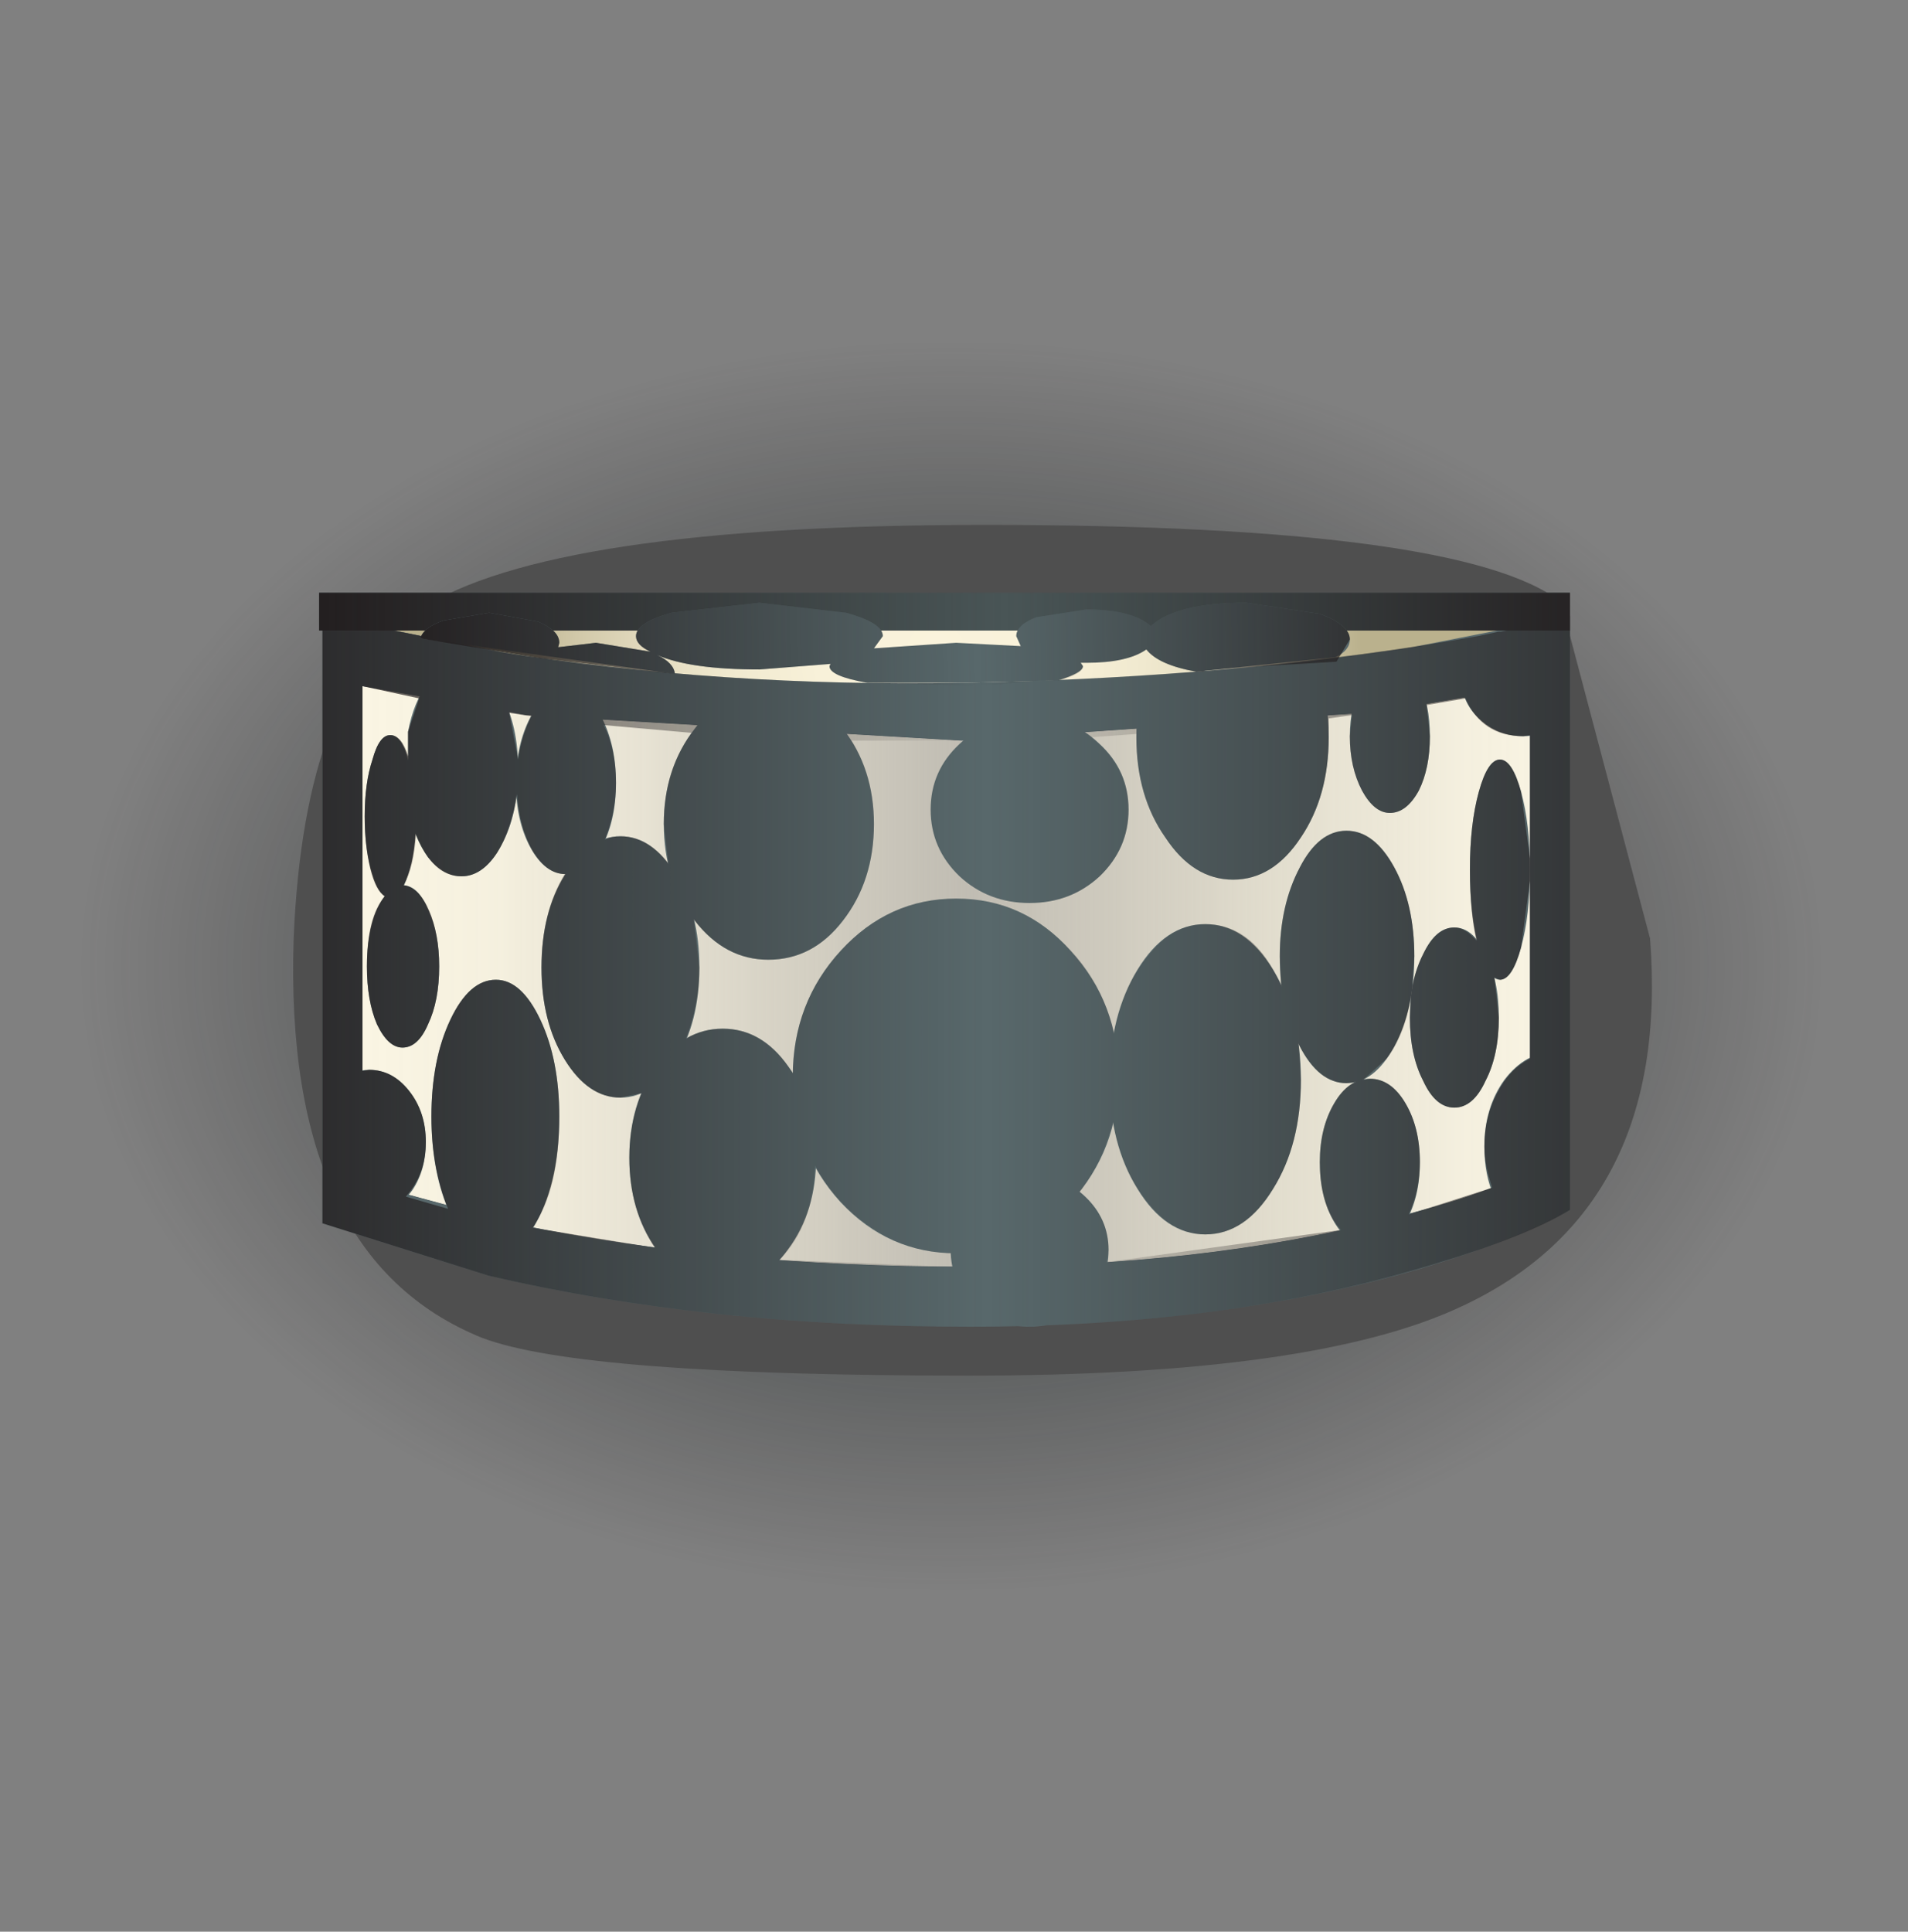 <?xml version="1.0" encoding="UTF-8" standalone="no"?>
<svg xmlns:xlink="http://www.w3.org/1999/xlink" height="86.85px" width="85.8px" xmlns="http://www.w3.org/2000/svg">
  <rect width="100%" height="100%" fill="#808080" stroke="none"/>
  <g transform="matrix(1.0, 0.0, 0.0, 1.0, 0.0, 0.0)">
    <use height="17.25" transform="matrix(0.0, 1.307, -4.973, 0.0, 85.788, -0.019)" width="66.45" xlink:href="#sprite0"/>
    <use height="12.95" transform="matrix(0.0, 1.414, -4.71, 0.0, 74.2, 23.6)" width="27.05" xlink:href="#sprite1"/>
    <use height="33.0" transform="matrix(1.0, 0.0, 0.0, 1.0, 14.35, 26.65)" width="56.25" xlink:href="#shape2"/>
  </g>
  <defs>
    <g id="sprite0" transform="matrix(1.0, 0.0, 0.0, 1.0, -6.45, 0.45)">
      <use height="17.25" transform="matrix(1.0, 0.0, 0.0, 1.0, 6.45, -0.45)" width="66.45" xlink:href="#shape0"/>
    </g>
    <g id="shape0" transform="matrix(1.0, 0.0, 0.0, 1.0, -6.45, 0.45)">
      <path d="M63.2 14.3 Q53.45 16.8 39.7 16.8 25.9 16.8 16.2 14.3 6.45 11.8 6.45 8.2 6.45 4.7 16.2 2.1 25.9 -0.45 39.7 -0.45 53.5 -0.45 63.2 2.1 72.9 4.7 72.9 8.2 72.9 11.8 63.2 14.3" fill="url(#gradient0)" fill-rule="evenodd" stroke="none"/>
    </g>
    <radialGradient cx="0" cy="0" gradientTransform="matrix(0.03, 0.0, 0.0, -0.011, 39.7, 8.2)" gradientUnits="userSpaceOnUse" id="gradient0" r="819.2" spreadMethod="pad">
      <stop offset="0.0" stop-color="#001f20" stop-opacity="0.851"/>
      <stop offset="0.875" stop-color="#231f20" stop-opacity="0.0"/>
    </radialGradient>
    <g id="sprite1" transform="matrix(1.0, 0.0, 0.0, 1.0, 0.0, 0.0)">
      <use height="12.95" transform="matrix(1.0, 0.0, 0.0, 1.0, 0.0, 0.0)" width="27.05" xlink:href="#shape1"/>
    </g>
    <g id="shape1" transform="matrix(1.0, 0.0, 0.0, 1.0, 0.0, 0.0)">
      <path d="M27.05 6.5 Q27.05 10.2 25.85 11.15 23.3 13.05 13.15 12.95 5.1 12.85 2.7 11.75 0.0 10.5 0.0 6.35 0.0 1.8 2.45 0.85 L13.15 0.0 Q21.75 -0.2 24.85 1.8 27.05 3.2 27.05 6.5" fill="#4f4f4f" fill-rule="evenodd" stroke="none"/>
    </g>
    <g id="shape2" transform="matrix(1.0, 0.0, 0.0, 1.0, -14.35, -26.65)">
      <path d="M41.5 31.0 Q33.6 31.15 23.25 29.45 L14.5 27.7 69.7 27.7 Q68.15 28.45 63.8 29.25 55.2 30.8 41.5 31.0" fill="url(#gradient1)" fill-rule="evenodd" stroke="none"/>
      <path d="M16.3 30.85 L23.65 32.15 43.25 33.3 62.1 32.0 68.8 30.85 68.8 52.65 Q66.7 53.75 62.45 54.8 54.05 56.95 43.5 56.95 32.45 56.95 23.3 55.05 L16.3 53.15 16.3 30.85" fill="#eaeaea" fill-rule="evenodd" stroke="none"/>
      <path d="M16.3 30.85 L23.65 32.15 43.25 33.3 62.1 32.0 68.8 30.85 68.8 52.65 Q66.7 53.75 62.45 54.8 54.05 56.95 43.5 56.95 32.45 56.95 23.3 55.05 L16.3 53.15 16.3 30.85" fill="url(#gradient2)" fill-rule="evenodd" stroke="none"/>
      <path d="M23.65 32.15 L16.3 30.85 16.3 53.15 23.3 55.05 Q32.45 56.95 43.5 56.95 54.05 56.95 62.45 54.8 66.7 53.75 68.8 52.65 L68.8 30.85 62.1 32.0 43.25 33.3 23.65 32.15 M21.95 57.35 L14.5 55.0 14.5 27.7 22.4 29.3 Q32.45 30.9 43.3 30.7 54.2 30.5 63.5 29.1 L70.6 27.7 70.6 54.4 Q68.35 55.7 63.85 57.05 54.85 59.65 43.6 59.65 31.8 59.65 21.95 57.35" fill="#58686b" fill-rule="evenodd" stroke="none"/>
      <path d="M36.7 52.05 Q36.7 54.45 35.45 56.15 34.25 57.85 32.5 57.85 30.75 57.85 29.5 56.15 28.3 54.45 28.3 52.05 28.3 49.65 29.5 47.95 30.75 46.25 32.5 46.25 34.25 46.25 35.45 47.95 36.7 49.65 36.7 52.05" fill="#58686b" fill-rule="evenodd" stroke="none"/>
      <path d="M58.5 48.55 Q58.5 51.45 57.25 53.45 56.0 55.5 54.2 55.5 52.4 55.5 51.15 53.45 49.9 51.45 49.9 48.55 49.9 45.65 51.15 43.6 52.4 41.55 54.2 41.55 56.0 41.55 57.25 43.6 58.5 45.65 58.5 48.55" fill="#58686b" fill-rule="evenodd" stroke="none"/>
      <path d="M31.45 43.5 Q31.45 45.95 30.4 47.65 29.35 49.35 27.9 49.35 26.45 49.35 25.4 47.65 24.35 45.95 24.35 43.5 24.35 41.05 25.4 39.35 26.45 37.6 27.9 37.6 29.35 37.6 30.4 39.35 31.45 41.05 31.45 43.5" fill="#58686b" fill-rule="evenodd" stroke="none"/>
      <path d="M49.85 56.2 Q49.85 57.65 48.8 58.65 47.75 59.65 46.3 59.65 44.85 59.65 43.8 58.65 42.75 57.65 42.75 56.2 42.75 54.8 43.8 53.8 44.85 52.8 46.3 52.8 47.75 52.8 48.8 53.8 49.85 54.8 49.85 56.2" fill="#58686b" fill-rule="evenodd" stroke="none"/>
      <path d="M50.75 36.4 Q50.75 38.15 49.45 39.4 48.15 40.6 46.3 40.6 44.45 40.6 43.15 39.4 41.85 38.15 41.85 36.4 41.85 34.65 43.15 33.45 44.45 32.2 46.3 32.2 48.15 32.2 49.45 33.45 50.75 34.65 50.75 36.4" fill="#58686b" fill-rule="evenodd" stroke="none"/>
      <path d="M63.6 43.0 Q63.6 45.35 62.7 47.05 61.8 48.7 60.55 48.7 59.3 48.7 58.45 47.05 57.55 45.35 57.55 43.0 57.55 40.7 58.45 39.0 59.3 37.35 60.55 37.35 61.8 37.35 62.7 39.0 63.6 40.65 63.6 43.0" fill="#58686b" fill-rule="evenodd" stroke="none"/>
      <path d="M64.3 33.1 Q64.3 34.55 63.8 35.55 63.25 36.55 62.5 36.55 61.8 36.55 61.25 35.55 60.7 34.5 60.7 33.1 60.7 31.7 61.25 30.65 61.8 29.65 62.5 29.65 63.25 29.65 63.8 30.65 64.3 31.65 64.3 33.1" fill="#58686b" fill-rule="evenodd" stroke="none"/>
      <path d="M63.85 52.25 Q63.85 53.85 63.2 54.95 62.55 56.05 61.6 56.05 60.65 56.05 60.0 54.95 59.35 53.85 59.35 52.25 59.35 50.7 60.0 49.6 60.65 48.5 61.6 48.5 62.55 48.5 63.2 49.6 63.85 50.7 63.85 52.25" fill="#58686b" fill-rule="evenodd" stroke="none"/>
      <path d="M67.4 45.75 Q67.4 47.45 66.8 48.6 66.25 49.8 65.4 49.8 64.55 49.8 64.0 48.6 63.4 47.45 63.4 45.75 63.4 44.05 64.0 42.9 64.55 41.7 65.4 41.7 66.25 41.7 66.8 42.9 67.4 44.05 67.4 45.75" fill="#58686b" fill-rule="evenodd" stroke="none"/>
      <path d="M70.55 47.4 L70.55 53.9 68.5 55.3 Q66.75 54.15 66.75 51.55 66.75 49.8 67.65 48.55 68.6 47.3 69.9 47.3 L70.55 47.4" fill="#58686b" fill-rule="evenodd" stroke="none"/>
      <path d="M70.6 28.7 L70.6 32.15 Q69.75 33.1 68.5 33.1 67.35 33.1 66.5 32.3 65.7 31.55 65.7 30.4 65.7 29.35 66.45 28.6 L69.6 27.95 70.6 28.7" fill="#58686b" fill-rule="evenodd" stroke="none"/>
      <path d="M23.3 34.6 Q23.3 36.6 22.55 38.0 21.8 39.4 20.75 39.4 19.95 39.4 19.25 38.55 18.6 37.65 18.35 36.3 L18.35 32.9 Q18.6 31.55 19.25 30.7 19.95 29.85 20.75 29.85 21.8 29.85 22.55 31.25 23.3 32.6 23.3 34.6" fill="#58686b" fill-rule="evenodd" stroke="none"/>
      <path d="M19.15 51.35 Q19.15 52.6 18.55 53.5 17.9 54.4 17.0 54.55 L15.4 53.75 15.4 48.55 Q15.95 48.1 16.6 48.1 17.65 48.1 18.4 49.05 19.15 50.0 19.15 51.35" fill="#58686b" fill-rule="evenodd" stroke="none"/>
      <path d="M27.7 35.2 Q27.7 36.9 27.05 38.1 26.4 39.3 25.45 39.3 24.5 39.3 23.85 38.1 23.2 36.9 23.2 35.2 23.2 33.5 23.85 32.25 24.5 31.05 25.45 31.05 26.4 31.05 27.05 32.25 27.7 33.5 27.7 35.2" fill="#58686b" fill-rule="evenodd" stroke="none"/>
      <path d="M19.75 43.45 Q19.75 45.0 19.25 46.05 18.8 47.1 18.1 47.1 17.45 47.1 16.95 46.05 16.5 45.0 16.5 43.45 16.5 41.95 16.95 40.9 17.45 39.8 18.1 39.8 18.8 39.8 19.25 40.9 19.75 41.95 19.75 43.45" fill="#58686b" fill-rule="evenodd" stroke="none"/>
      <path d="M18.7 36.7 Q18.7 38.25 18.35 39.3 18.05 40.35 17.55 40.35 17.05 40.35 16.75 39.3 16.4 38.25 16.4 36.7 16.4 35.2 16.75 34.15 17.05 33.05 17.55 33.05 18.05 33.05 18.35 34.15 18.7 35.2 18.7 36.7" fill="#58686b" fill-rule="evenodd" stroke="none"/>
      <path d="M25.15 50.2 Q25.15 52.75 24.3 54.6 23.45 56.4 22.3 56.4 21.1 56.4 20.25 54.6 19.4 52.75 19.4 50.2 19.4 47.65 20.25 45.85 21.1 44.05 22.3 44.05 23.45 44.05 24.3 45.85 25.15 47.65 25.15 50.2" fill="#58686b" fill-rule="evenodd" stroke="none"/>
      <path d="M51.1 33.15 Q51.1 31.8 51.4 30.65 L59.15 29.8 Q59.75 31.3 59.75 33.15 59.75 35.8 58.5 37.65 57.25 39.55 55.45 39.55 53.65 39.55 52.4 37.65 51.1 35.8 51.1 33.15" fill="#58686b" fill-rule="evenodd" stroke="none"/>
      <path d="M37.8 42.75 Q39.95 40.4 43.0 40.4 46.05 40.4 48.15 42.75 50.3 45.1 50.3 48.4 50.3 51.7 48.15 54.05 46.05 56.35 43.0 56.35 39.95 56.35 37.8 54.05 35.65 51.7 35.65 48.4 35.65 45.1 37.8 42.75" fill="#58686b" fill-rule="evenodd" stroke="none"/>
      <path d="M68.8 39.1 Q68.8 41.15 68.4 42.6 68.0 44.05 67.45 44.05 66.9 44.05 66.5 42.6 66.1 41.15 66.1 39.1 66.1 37.05 66.5 35.6 66.9 34.15 67.45 34.15 68.0 34.15 68.4 35.6 68.8 37.05 68.8 39.1" fill="#58686b" fill-rule="evenodd" stroke="none"/>
      <path d="M39.3 37.05 Q39.3 39.6 37.9 41.4 36.55 43.15 34.55 43.15 32.6 43.15 31.25 41.4 29.85 39.6 29.85 37.05 29.85 34.55 31.25 32.75 32.6 30.95 34.55 30.95 36.55 30.95 37.9 32.75 39.3 34.55 39.3 37.05" fill="#58686b" fill-rule="evenodd" stroke="none"/>
      <path d="M60.95 48.65 L60.55 48.7 Q59.3 48.7 58.4 46.95 L58.5 48.55 Q58.5 51.45 57.25 53.45 56.0 55.5 54.2 55.5 52.75 55.5 51.6 54.05 50.45 52.65 50.05 50.45 49.55 52.3 48.55 53.6 49.85 54.65 49.85 56.2 L49.75 56.75 60.3 55.3 Q59.35 54.25 59.35 52.25 59.35 50.7 60.0 49.6 60.4 48.9 60.95 48.65 M68.8 39.6 L68.4 42.6 Q68.0 44.05 67.45 44.05 L67.2 43.95 67.4 45.75 Q67.4 47.45 66.8 48.6 66.25 49.8 65.4 49.8 64.55 49.8 64.0 48.6 63.4 47.45 63.4 45.75 L63.45 44.85 Q63.15 46.55 62.35 47.6 L61.3 48.55 61.6 48.5 Q62.55 48.5 63.2 49.6 63.85 50.7 63.85 52.25 63.85 53.5 63.35 54.6 L67.1 53.4 Q66.75 52.35 66.75 51.55 66.75 50.2 67.35 49.1 67.9 48.05 68.8 47.6 L68.8 39.6 M36.65 52.4 Q36.6 55.05 35.05 56.65 L42.85 56.95 42.75 56.35 Q40.85 56.3 39.2 55.2 37.6 54.15 36.65 52.4 M21.95 57.35 L14.5 55.0 14.5 27.7 22.4 29.3 Q32.45 30.9 43.3 30.7 56.1 30.45 66.45 28.6 L67.4 28.4 67.5 28.4 68.95 28.1 69.05 28.05 70.6 27.7 70.6 54.4 Q68.6 55.6 64.6 56.8 56.55 59.3 46.55 59.6 L46.3 59.65 46.15 59.6 43.6 59.65 Q31.8 59.65 21.95 57.35 M31.45 43.5 Q31.45 45.15 30.85 46.7 31.6 46.25 32.5 46.25 34.4 46.25 35.65 48.25 35.7 45.0 37.85 42.7 40.0 40.4 43.0 40.4 45.55 40.4 47.55 42.15 49.5 43.85 50.1 46.45 50.5 44.3 51.65 42.95 52.75 41.55 54.2 41.55 56.4 41.55 57.6 44.3 L57.55 43.0 Q57.55 40.7 58.45 39.0 59.3 37.35 60.55 37.35 61.8 37.35 62.7 39.0 63.6 40.65 63.6 43.0 L63.5 44.35 Q63.75 43.2 64.25 42.45 64.75 41.7 65.4 41.7 65.9 41.7 66.4 42.3 66.1 41.05 66.1 39.1 66.1 37.05 66.5 35.6 66.9 34.15 67.45 34.15 68.0 34.15 68.4 35.6 L68.8 38.6 68.8 33.05 68.5 33.1 Q66.65 33.1 65.9 31.4 L64.15 31.7 64.3 33.1 Q64.3 34.55 63.8 35.55 63.25 36.55 62.5 36.55 61.8 36.55 61.25 35.55 60.7 34.5 60.7 33.1 L60.8 32.15 59.75 32.3 59.75 33.15 Q59.75 35.8 58.5 37.65 57.25 39.55 55.45 39.55 53.65 39.55 52.4 37.65 51.1 35.8 51.1 33.15 L51.1 33.0 49.05 33.15 Q50.75 34.45 50.75 36.4 50.75 38.15 49.45 39.4 48.15 40.6 46.3 40.6 44.45 40.6 43.15 39.4 41.85 38.15 41.85 36.4 41.85 34.6 43.3 33.3 L43.25 33.3 38.3 33.3 Q39.3 34.9 39.3 37.05 39.3 39.6 37.9 41.4 36.55 43.15 34.55 43.15 32.6 43.15 31.2 41.35 L31.45 43.5 M25.4 39.3 Q24.6 39.3 23.95 38.25 23.35 37.2 23.25 35.7 23.0 37.3 22.35 38.35 21.65 39.4 20.75 39.4 19.45 39.4 18.7 37.5 18.6 39.0 18.15 39.8 18.85 39.9 19.3 40.95 19.75 42.0 19.75 43.45 19.75 45.0 19.25 46.05 18.8 47.1 18.1 47.1 17.45 47.1 16.95 46.05 16.5 45.0 16.5 43.45 16.5 41.25 17.3 40.3 16.9 40.05 16.65 39.05 16.4 38.0 16.4 36.7 16.4 35.2 16.75 34.15 17.05 33.05 17.55 33.05 18.05 33.05 18.35 34.0 L18.35 32.9 18.85 31.4 16.3 30.85 16.3 48.15 16.6 48.1 Q17.65 48.1 18.4 49.05 19.15 50.0 19.15 51.35 19.15 52.8 18.25 53.8 L20.15 54.35 Q19.4 52.5 19.4 50.2 19.4 47.65 20.25 45.85 21.1 44.05 22.3 44.05 23.45 44.05 24.3 45.85 25.15 47.65 25.15 50.2 25.15 53.45 23.95 55.2 L29.45 56.1 Q28.3 54.4 28.3 52.05 28.3 50.5 28.85 49.15 L27.9 49.35 Q26.45 49.35 25.4 47.65 24.35 45.95 24.35 43.5 24.35 41.0 25.4 39.3 M23.3 34.15 Q23.45 33.05 23.9 32.2 L22.9 32.05 23.3 34.15 M31.1 32.95 L27.15 32.6 Q27.7 33.7 27.7 35.2 27.7 36.5 27.2 37.75 27.5 37.6 27.9 37.6 29.1 37.6 30.05 38.8 L29.85 37.05 Q29.85 34.65 31.1 32.95" fill="url(#gradient3)" fill-rule="evenodd" stroke="none"/>
      <path d="M14.35 26.65 L70.6 26.65 70.6 28.35 14.35 28.35 14.35 26.65" fill="#495556" fill-rule="evenodd" stroke="none"/>
      <path d="M14.35 26.65 L70.6 26.65 70.6 28.35 14.35 28.35 14.35 26.65" fill="url(#gradient4)" fill-rule="evenodd" stroke="none"/>
      <path d="M34.15 27.1 L38.05 27.55 Q39.7 28.0 39.7 28.6 L39.3 29.15 43.0 28.9 45.9 29.05 45.7 28.6 Q45.7 28.1 46.6 27.75 L48.85 27.4 Q50.9 27.4 51.75 28.15 52.9 27.1 56.05 27.1 L59.35 27.6 Q60.7 28.1 60.7 28.75 60.7 29.25 60.05 29.55 L53.8 30.2 Q52.1 29.9 51.55 29.2 50.7 29.8 48.85 29.8 L48.6 29.8 48.7 29.95 Q48.7 30.25 47.55 30.6 L43.3 30.7 39.0 30.7 Q37.3 30.4 37.3 29.95 L37.35 29.85 34.15 30.1 Q31.05 30.1 29.55 29.45 30.3 29.8 30.35 30.3 L18.9 28.7 Q19.05 28.2 19.95 27.9 L22.0 27.55 24.2 27.95 Q25.15 28.35 25.15 28.9 L25.1 29.1 26.8 28.9 29.25 29.3 Q28.6 29.0 28.6 28.6 28.6 28.0 30.2 27.55 L34.15 27.1" fill="#58686b" fill-rule="evenodd" stroke="none"/>
      <path d="M34.15 27.1 L38.05 27.55 Q39.7 28.0 39.7 28.6 L39.3 29.15 43.0 28.9 45.9 29.05 45.7 28.6 Q45.7 28.1 46.6 27.75 L48.85 27.4 Q50.9 27.4 51.75 28.15 52.9 27.1 56.05 27.1 L59.35 27.6 Q60.7 28.1 60.7 28.75 L60.1 29.75 58.45 29.85 56.75 29.95 56.7 29.95 55.5 30.05 55.4 30.05 54.2 30.15 54.1 30.2 53.8 30.2 Q52.1 29.9 51.55 29.2 50.7 29.8 48.85 29.8 L48.6 29.8 48.7 29.95 Q48.7 30.3 47.6 30.6 L46.75 30.6 44.05 30.85 39.0 30.7 Q37.3 30.4 37.3 29.95 L37.35 29.85 34.15 30.1 Q31.05 30.1 29.55 29.45 30.3 29.8 30.35 30.3 L28.95 30.15 24.35 29.6 18.9 28.7 Q19.05 28.2 19.95 27.9 L22.0 27.55 24.2 27.95 Q25.15 28.35 25.15 28.9 L25.1 29.1 26.8 28.9 29.25 29.3 Q28.6 29.0 28.6 28.6 28.6 28.0 30.2 27.55 L34.15 27.1" fill="url(#gradient5)" fill-rule="evenodd" stroke="none"/>
    </g>
    <radialGradient cx="0" cy="0" gradientTransform="matrix(0.024, 0.0, 0.0, -0.024, 42.1, 29.35)" gradientUnits="userSpaceOnUse" id="gradient1" r="819.2" spreadMethod="pad">
      <stop offset="0.0" stop-color="#faf3dc"/>
      <stop offset="0.271" stop-color="#f8f1d9"/>
      <stop offset="0.475" stop-color="#f0e9cf"/>
      <stop offset="0.655" stop-color="#e3dbbf"/>
      <stop offset="0.824" stop-color="#d1c8a9"/>
      <stop offset="0.973" stop-color="#bab18d"/>
    </radialGradient>
    <linearGradient gradientTransform="matrix(0.033, 0.0, 0.0, -0.033, 43.5, 43.9)" gradientUnits="userSpaceOnUse" id="gradient2" spreadMethod="pad" x1="-819.2" x2="819.2">
      <stop offset="0.0" stop-color="#faf5e3"/>
      <stop offset="0.106" stop-color="#f5f0de" stop-opacity="0.98"/>
      <stop offset="0.235" stop-color="#e6e1d1" stop-opacity="0.929"/>
      <stop offset="0.376" stop-color="#cec9ba" stop-opacity="0.847"/>
      <stop offset="0.502" stop-color="#b2ada0" stop-opacity="0.749"/>
      <stop offset="0.569" stop-color="#c0bbad" stop-opacity="0.796"/>
      <stop offset="0.749" stop-color="#e0dbca" stop-opacity="0.906"/>
      <stop offset="0.898" stop-color="#f3eedd" stop-opacity="0.973"/>
      <stop offset="1.0" stop-color="#faf5e3"/>
    </linearGradient>
    <linearGradient gradientTransform="matrix(0.044, 0.0, 0.0, -0.044, 43.95, 43.7)" gradientUnits="userSpaceOnUse" id="gradient3" spreadMethod="pad" x1="-819.2" x2="819.2">
      <stop offset="0.0" stop-color="#231f20"/>
      <stop offset="0.506" stop-color="#231f20" stop-opacity="0.0"/>
      <stop offset="1.0" stop-color="#231f20" stop-opacity="0.91"/>
    </linearGradient>
    <linearGradient gradientTransform="matrix(0.034, 0.0, 0.0, -0.034, 42.45, 27.5)" gradientUnits="userSpaceOnUse" id="gradient4" spreadMethod="pad" x1="-819.2" x2="819.2">
      <stop offset="0.0" stop-color="#231f20"/>
      <stop offset="0.549" stop-color="#231f20" stop-opacity="0.0"/>
      <stop offset="1.0" stop-color="#231f20" stop-opacity="0.91"/>
    </linearGradient>
    <linearGradient gradientTransform="matrix(0.029, -4.0E-4, -4.0E-4, -0.029, 41.65, 28.95)" gradientUnits="userSpaceOnUse" id="gradient5" spreadMethod="pad" x1="-819.2" x2="819.2">
      <stop offset="0.0" stop-color="#231f20"/>
      <stop offset="0.549" stop-color="#231f20" stop-opacity="0.0"/>
      <stop offset="1.0" stop-color="#231f20" stop-opacity="0.91"/>
    </linearGradient>
  </defs>
</svg>
